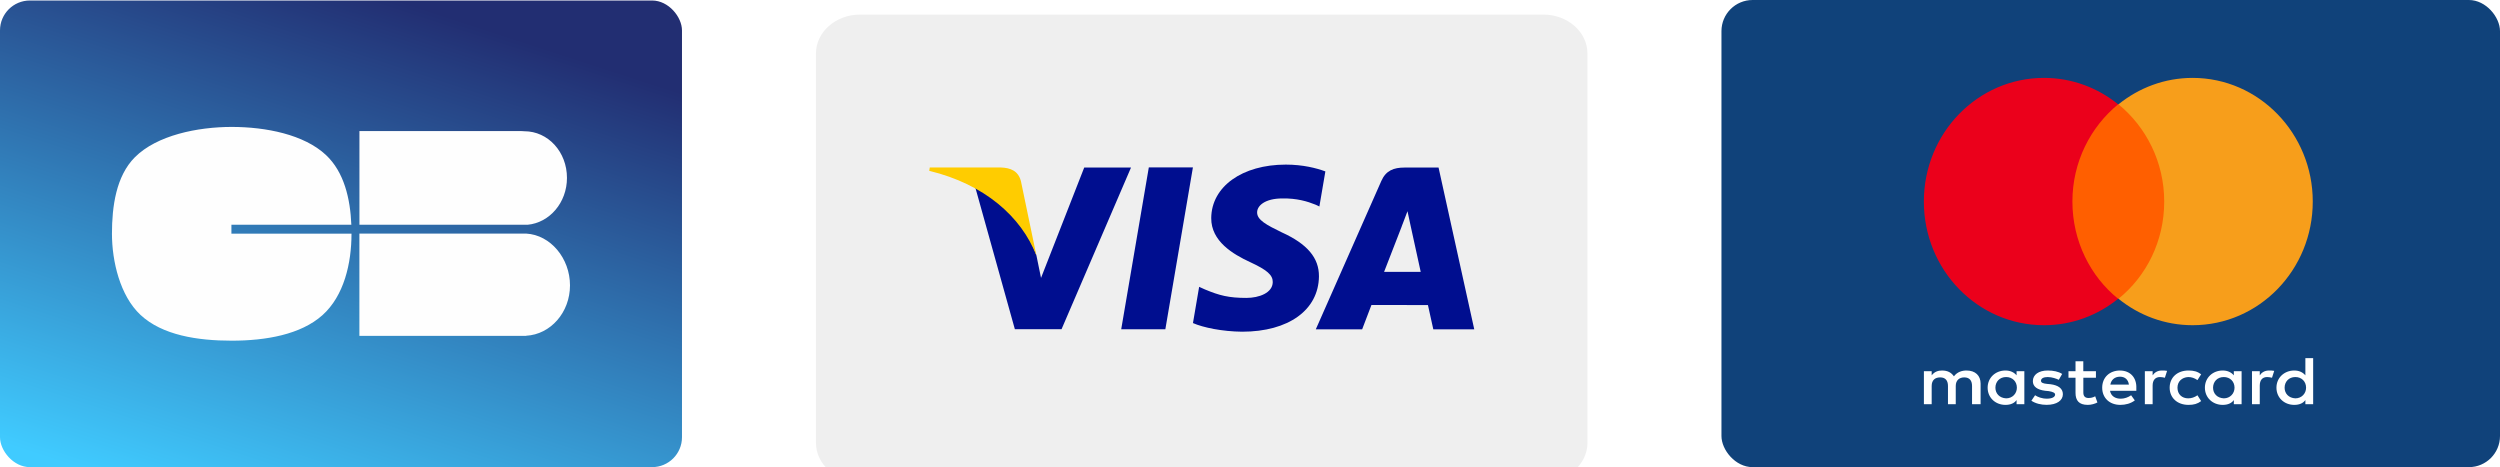 <?xml version="1.0" encoding="UTF-8"?>
<svg id="uuid-a4286197-62f8-40cf-9a4b-e226d3c389a7" data-name="Calque 1" xmlns="http://www.w3.org/2000/svg" xmlns:xlink="http://www.w3.org/1999/xlink" viewBox="0 0 642.9 120.13">
  <defs>
    <style>
      .uuid-4645dcd0-10c7-4acc-9f45-5dd495cd3fe5 {
        fill: url(#uuid-da09a79f-6f17-461d-9782-c8e0497ebd42);
      }

      .uuid-4645dcd0-10c7-4acc-9f45-5dd495cd3fe5, .uuid-c97dfc61-865a-43f4-9f34-a44688b40746, .uuid-946bf2d5-45a3-4ab0-a60d-802ff602b415, .uuid-707c1141-fc98-4081-93d6-c739b0429d6c, .uuid-f24c4f43-0d38-4574-b387-d0d76d76185f, .uuid-06eba22f-f883-46c0-82a6-f731b5284de2, .uuid-2dcfdfe0-3777-4617-8bb8-7e78f2d2c69b, .uuid-ff0d5860-2fb1-4845-a1ec-54f98e997460, .uuid-d562b7b6-867b-450e-86cd-11c3956b2808, .uuid-49c1c7ee-1cb0-42a0-81b4-5672bda2bd97 {
        stroke-width: 0px;
      }

      .uuid-c97dfc61-865a-43f4-9f34-a44688b40746 {
        fill: #eb001b;
      }

      .uuid-946bf2d5-45a3-4ab0-a60d-802ff602b415 {
        fill: #f79e1b;
      }

      .uuid-707c1141-fc98-4081-93d6-c739b0429d6c {
        fill: #fff;
      }

      .uuid-f24c4f43-0d38-4574-b387-d0d76d76185f {
        fill: #10427a;
      }

      .uuid-3917ecf0-37f3-4d5f-b32f-ee0774070ba4 {
        filter: url(#uuid-99fa9184-317d-49e5-b1f9-06d95d5009c7);
      }

      .uuid-06eba22f-f883-46c0-82a6-f731b5284de2 {
        fill: #ff5f00;
      }

      .uuid-2dcfdfe0-3777-4617-8bb8-7e78f2d2c69b {
        fill: #fefefe;
        fill-rule: evenodd;
      }

      .uuid-ff0d5860-2fb1-4845-a1ec-54f98e997460 {
        fill: #fc0;
      }

      .uuid-d562b7b6-867b-450e-86cd-11c3956b2808 {
        fill: #000e8f;
      }

      .uuid-49c1c7ee-1cb0-42a0-81b4-5672bda2bd97 {
        fill: #efefef;
      }
    </style>
    <linearGradient id="uuid-da09a79f-6f17-461d-9782-c8e0497ebd42" data-name="Dégradé sans nom 7" x1="-140.58" y1="-312.82" x2="-143.73" y2="-322.47" gradientTransform="translate(2045.56 -4312.28) scale(13.79 -13.79)" gradientUnits="userSpaceOnUse">
      <stop offset="0" stop-color="#222e72"/>
      <stop offset="1" stop-color="#40cbff"/>
    </linearGradient>
    <filter id="uuid-99fa9184-317d-49e5-b1f9-06d95d5009c7" data-name="drop-shadow-1" filterUnits="userSpaceOnUse">
      <feOffset dx="0" dy="3.75"/>
      <feGaussianBlur result="uuid-2b3f987b-568d-4afe-8d1d-192889ff855c" stdDeviation="15.02"/>
      <feFlood flood-color="#000e8f" flood-opacity=".15"/>
      <feComposite in2="uuid-2b3f987b-568d-4afe-8d1d-192889ff855c" operator="in"/>
      <feComposite in="SourceGraphic"/>
    </filter>
  </defs>
  <g id="uuid-33c3d603-00c2-4986-a344-5c5b0bf0b5c1" data-name="Rounded">
    <g id="uuid-c02915a4-6386-413e-9578-54b79bbc7377" data-name="Large">
      <g id="uuid-bc0acb8b-0ffc-42b9-8ada-7154ced7c5dc" data-name="large/mastercard">
        <rect id="uuid-7fdcea46-ff3c-4c1f-8052-0cb3bb28c8ec" data-name="Background" class="uuid-f24c4f43-0d38-4574-b387-d0d76d76185f" x="442.69" width="200.21" height="120.13" rx="8.01" ry="8.01"/>
        <g id="uuid-fe4ac168-474a-4307-8863-6bf822a5e077" data-name="Logo">
          <g id="uuid-efbcd429-2043-4345-9126-6d8f644b963b" data-name="mastercard">
            <rect id="uuid-6a428883-d05d-492e-a035-bfbc3b0e4dc6" data-name="Rectangle-path" class="uuid-06eba22f-f883-46c0-82a6-f731b5284de2" x="531.23" y="26.82" width="27.04" height="50"/>
            <path id="uuid-730381f8-bc30-4319-b978-1dbfe945a271" data-name="Shape" class="uuid-c97dfc61-865a-43f4-9f34-a44688b40746" d="M532.94,51.83c0-10.16,4.64-19.17,11.76-25-5.24-4.24-11.85-6.8-19.06-6.8-17.08,0-30.9,14.22-30.9,31.8s13.82,31.8,30.9,31.8c7.21,0,13.82-2.56,19.06-6.8-7.13-5.74-11.76-14.84-11.76-25Z"/>
            <path id="uuid-4ce40a26-b916-45de-a5b6-ccc6b043c674" data-name="Shape" class="uuid-946bf2d5-45a3-4ab0-a60d-802ff602b415" d="M594.75,51.83c0,17.58-13.82,31.8-30.9,31.8-7.21,0-13.82-2.56-19.06-6.8,7.21-5.83,11.76-14.84,11.76-25s-4.64-19.17-11.76-25c5.24-4.24,11.85-6.8,19.06-6.8,17.08,0,30.9,14.31,30.9,31.8Z"/>
          </g>
          <path id="uuid-e4340b1b-9fc5-48c3-a841-37facb80f0b3" data-name="Shape" class="uuid-707c1141-fc98-4081-93d6-c739b0429d6c" d="M509.33,103.94v-5.3c0-2.03-1.33-3.36-3.62-3.36-1.14,0-2.38.35-3.24,1.5-.67-.97-1.62-1.5-3.05-1.5-.95,0-1.91.26-2.67,1.24v-1.06h-2v8.48h2v-4.68c0-1.5.86-2.21,2.19-2.21s2,.79,2,2.21v4.68h2v-4.68c0-1.5.95-2.21,2.19-2.21,1.33,0,2,.79,2,2.21v4.68h2.19ZM538.98,95.46h-3.24v-2.56h-2v2.56h-1.81v1.68h1.81v3.89c0,1.94.86,3.09,3.15,3.09.86,0,1.81-.26,2.48-.62l-.57-1.59c-.57.35-1.24.44-1.72.44-.95,0-1.33-.53-1.33-1.41v-3.8h3.24v-1.68h0ZM555.95,95.28c-1.14,0-1.91.53-2.38,1.24v-1.06h-2v8.48h2v-4.77c0-1.41.67-2.21,1.91-2.21.38,0,.86.09,1.24.18l.57-1.77c-.38-.09-.95-.09-1.33-.09h0ZM530.3,96.16c-.95-.62-2.29-.88-3.72-.88-2.29,0-3.81,1.06-3.81,2.74,0,1.41,1.14,2.21,3.15,2.47l.95.09c1.05.18,1.62.44,1.62.88,0,.62-.76,1.06-2.1,1.06s-2.38-.44-3.05-.88l-.95,1.41c1.05.71,2.48,1.06,3.91,1.06,2.67,0,4.19-1.15,4.19-2.74,0-1.5-1.24-2.3-3.15-2.56l-.95-.09c-.86-.09-1.53-.26-1.53-.79,0-.62.67-.97,1.72-.97,1.14,0,2.29.44,2.86.71l.86-1.5h0ZM583.5,95.28c-1.14,0-1.91.53-2.38,1.24v-1.06h-2v8.48h2v-4.77c0-1.41.67-2.21,1.91-2.21.38,0,.86.09,1.24.18l.57-1.77c-.38-.09-.95-.09-1.33-.09h0ZM557.95,99.7c0,2.56,1.91,4.42,4.86,4.42,1.33,0,2.29-.26,3.24-.97l-.95-1.5c-.76.53-1.53.79-2.38.79-1.62,0-2.76-1.06-2.76-2.74,0-1.59,1.14-2.65,2.76-2.74.86,0,1.62.26,2.38.79l.95-1.5c-.95-.71-1.91-.97-3.24-.97-2.96,0-4.86,1.85-4.86,4.42h0ZM576.45,99.7v-4.24h-2v1.06c-.67-.79-1.62-1.24-2.86-1.24-2.57,0-4.58,1.85-4.58,4.42s2,4.42,4.58,4.42c1.33,0,2.29-.44,2.86-1.24v1.06h2v-4.24ZM569.11,99.7c0-1.5,1.05-2.74,2.76-2.74,1.62,0,2.76,1.15,2.76,2.74,0,1.5-1.14,2.74-2.76,2.74-1.72-.09-2.76-1.24-2.76-2.74h0ZM545.18,95.28c-2.67,0-4.58,1.77-4.58,4.42s1.91,4.42,4.67,4.42c1.33,0,2.67-.35,3.72-1.15l-.95-1.32c-.76.53-1.72.88-2.67.88-1.24,0-2.48-.53-2.76-2.03h6.77v-.71c.1-2.74-1.62-4.5-4.19-4.5h0ZM545.18,96.87c1.24,0,2.1.71,2.29,2.03h-4.77c.19-1.15,1.05-2.03,2.48-2.03h0ZM594.85,99.7v-7.6h-2v4.42c-.67-.79-1.62-1.24-2.86-1.24-2.57,0-4.58,1.85-4.58,4.42s2,4.42,4.58,4.42c1.33,0,2.29-.44,2.86-1.24v1.06h2v-4.24ZM587.51,99.7c0-1.5,1.05-2.74,2.76-2.74,1.62,0,2.76,1.15,2.76,2.74,0,1.5-1.14,2.74-2.76,2.74-1.72-.09-2.76-1.24-2.76-2.74h0ZM520.58,99.7v-4.24h-2v1.06c-.67-.79-1.62-1.24-2.86-1.24-2.57,0-4.58,1.85-4.58,4.42s2,4.42,4.58,4.42c1.33,0,2.29-.44,2.86-1.24v1.06h2v-4.24ZM513.14,99.7c0-1.5,1.05-2.74,2.76-2.74,1.62,0,2.76,1.15,2.76,2.74,0,1.5-1.14,2.74-2.76,2.74-1.72-.09-2.76-1.24-2.76-2.74Z"/>
        </g>
      </g>
    </g>
  </g>
  <g>
    <rect class="uuid-4645dcd0-10c7-4acc-9f45-5dd495cd3fe5" x="0" y=".13" width="175.38" height="120" rx="7.69" ry="7.69"/>
    <path class="uuid-2dcfdfe0-3777-4617-8bb8-7e78f2d2c69b" d="M59.52,57.8h30.83c-.27-6.66-1.83-13.54-6.54-17.95-5.61-5.26-15.44-7.21-24.22-7.21s-19.25,2.14-24.89,7.78c-4.86,4.86-5.91,12.68-5.91,19.7s2.06,15.92,7.33,20.85c5.61,5.25,14.7,6.64,23.47,6.64s17.74-1.57,23.32-6.55c5.56-4.97,7.48-13.35,7.48-20.93v-.04h-30.88v-2.29ZM92.42,60.09v26.29h42.89v-.04c6.28-.34,11.27-6,11.27-12.95s-4.99-12.97-11.27-13.32h0s-42.89.01-42.89.01ZM134.83,33.75c6.12,0,10.97,5.31,10.97,12,0,6.34-4.46,11.52-10.13,12.05h-43.24v-24.09h41.05c.25-.03.55,0,.83.01.18.01.36.03.52.03Z"/>
  </g>
  <g id="uuid-aa715c92-df5e-4fb3-a7f4-28a4820d5c06" data-name="visa" class="uuid-3917ecf0-37f3-4d5f-b32f-ee0774070ba4">
    <path class="uuid-49c1c7ee-1cb0-42a0-81b4-5672bda2bd97" d="M396.89,120.13h-175.72c-6.26,0-11.34-4.48-11.34-10.01V10.01c0-5.53,5.08-10.01,11.34-10.01h175.72c6.26,0,11.34,4.48,11.34,10.01v100.11c0,5.53-5.08,10.01-11.34,10.01Z"/>
    <g>
      <polygon class="uuid-d562b7b6-867b-450e-86cd-11c3956b2808" points="288.33 80.93 295.43 39.3 306.77 39.3 299.68 80.93 288.33 80.93"/>
      <path class="uuid-d562b7b6-867b-450e-86cd-11c3956b2808" d="M340.83,40.33c-2.25-.84-5.77-1.75-10.17-1.75-11.21,0-19.11,5.65-19.18,13.74-.06,5.98,5.64,9.32,9.94,11.31,4.42,2.04,5.9,3.34,5.88,5.16-.03,2.79-3.53,4.07-6.79,4.07-4.54,0-6.95-.63-10.68-2.19l-1.46-.66-1.59,9.32c2.65,1.16,7.55,2.17,12.64,2.22,11.93,0,19.67-5.58,19.76-14.22.04-4.74-2.98-8.34-9.53-11.31-3.97-1.93-6.4-3.21-6.37-5.16,0-1.73,2.06-3.58,6.5-3.58,3.71-.06,6.4.75,8.49,1.59l1.02.48,1.54-9.02"/>
      <path class="uuid-d562b7b6-867b-450e-86cd-11c3956b2808" d="M369.93,39.34h-8.77c-2.72,0-4.75.74-5.94,3.45l-16.85,38.15h11.92s1.95-5.13,2.39-6.26c1.3,0,12.88.02,14.53.02.34,1.46,1.38,6.24,1.38,6.24h10.53l-9.18-41.6M355.93,66.17c.94-2.4,4.52-11.64,4.52-11.64-.07.11.93-2.41,1.5-3.97l.77,3.59s2.17,9.94,2.63,12.02h-9.42Z"/>
      <path class="uuid-d562b7b6-867b-450e-86cd-11c3956b2808" d="M278.82,39.33l-11.11,28.39-1.18-5.77c-2.07-6.65-8.51-13.86-15.71-17.46l10.16,36.41h12.01s17.86-41.56,17.86-41.56h-12.02"/>
      <path class="uuid-ff0d5860-2fb1-4845-a1ec-54f98e997460" d="M257.4,39.31h-18.3l-.14.87c14.23,3.45,23.65,11.77,27.56,21.78l-3.98-19.13c-.69-2.64-2.68-3.42-5.14-3.51"/>
    </g>
  </g>
</svg>
